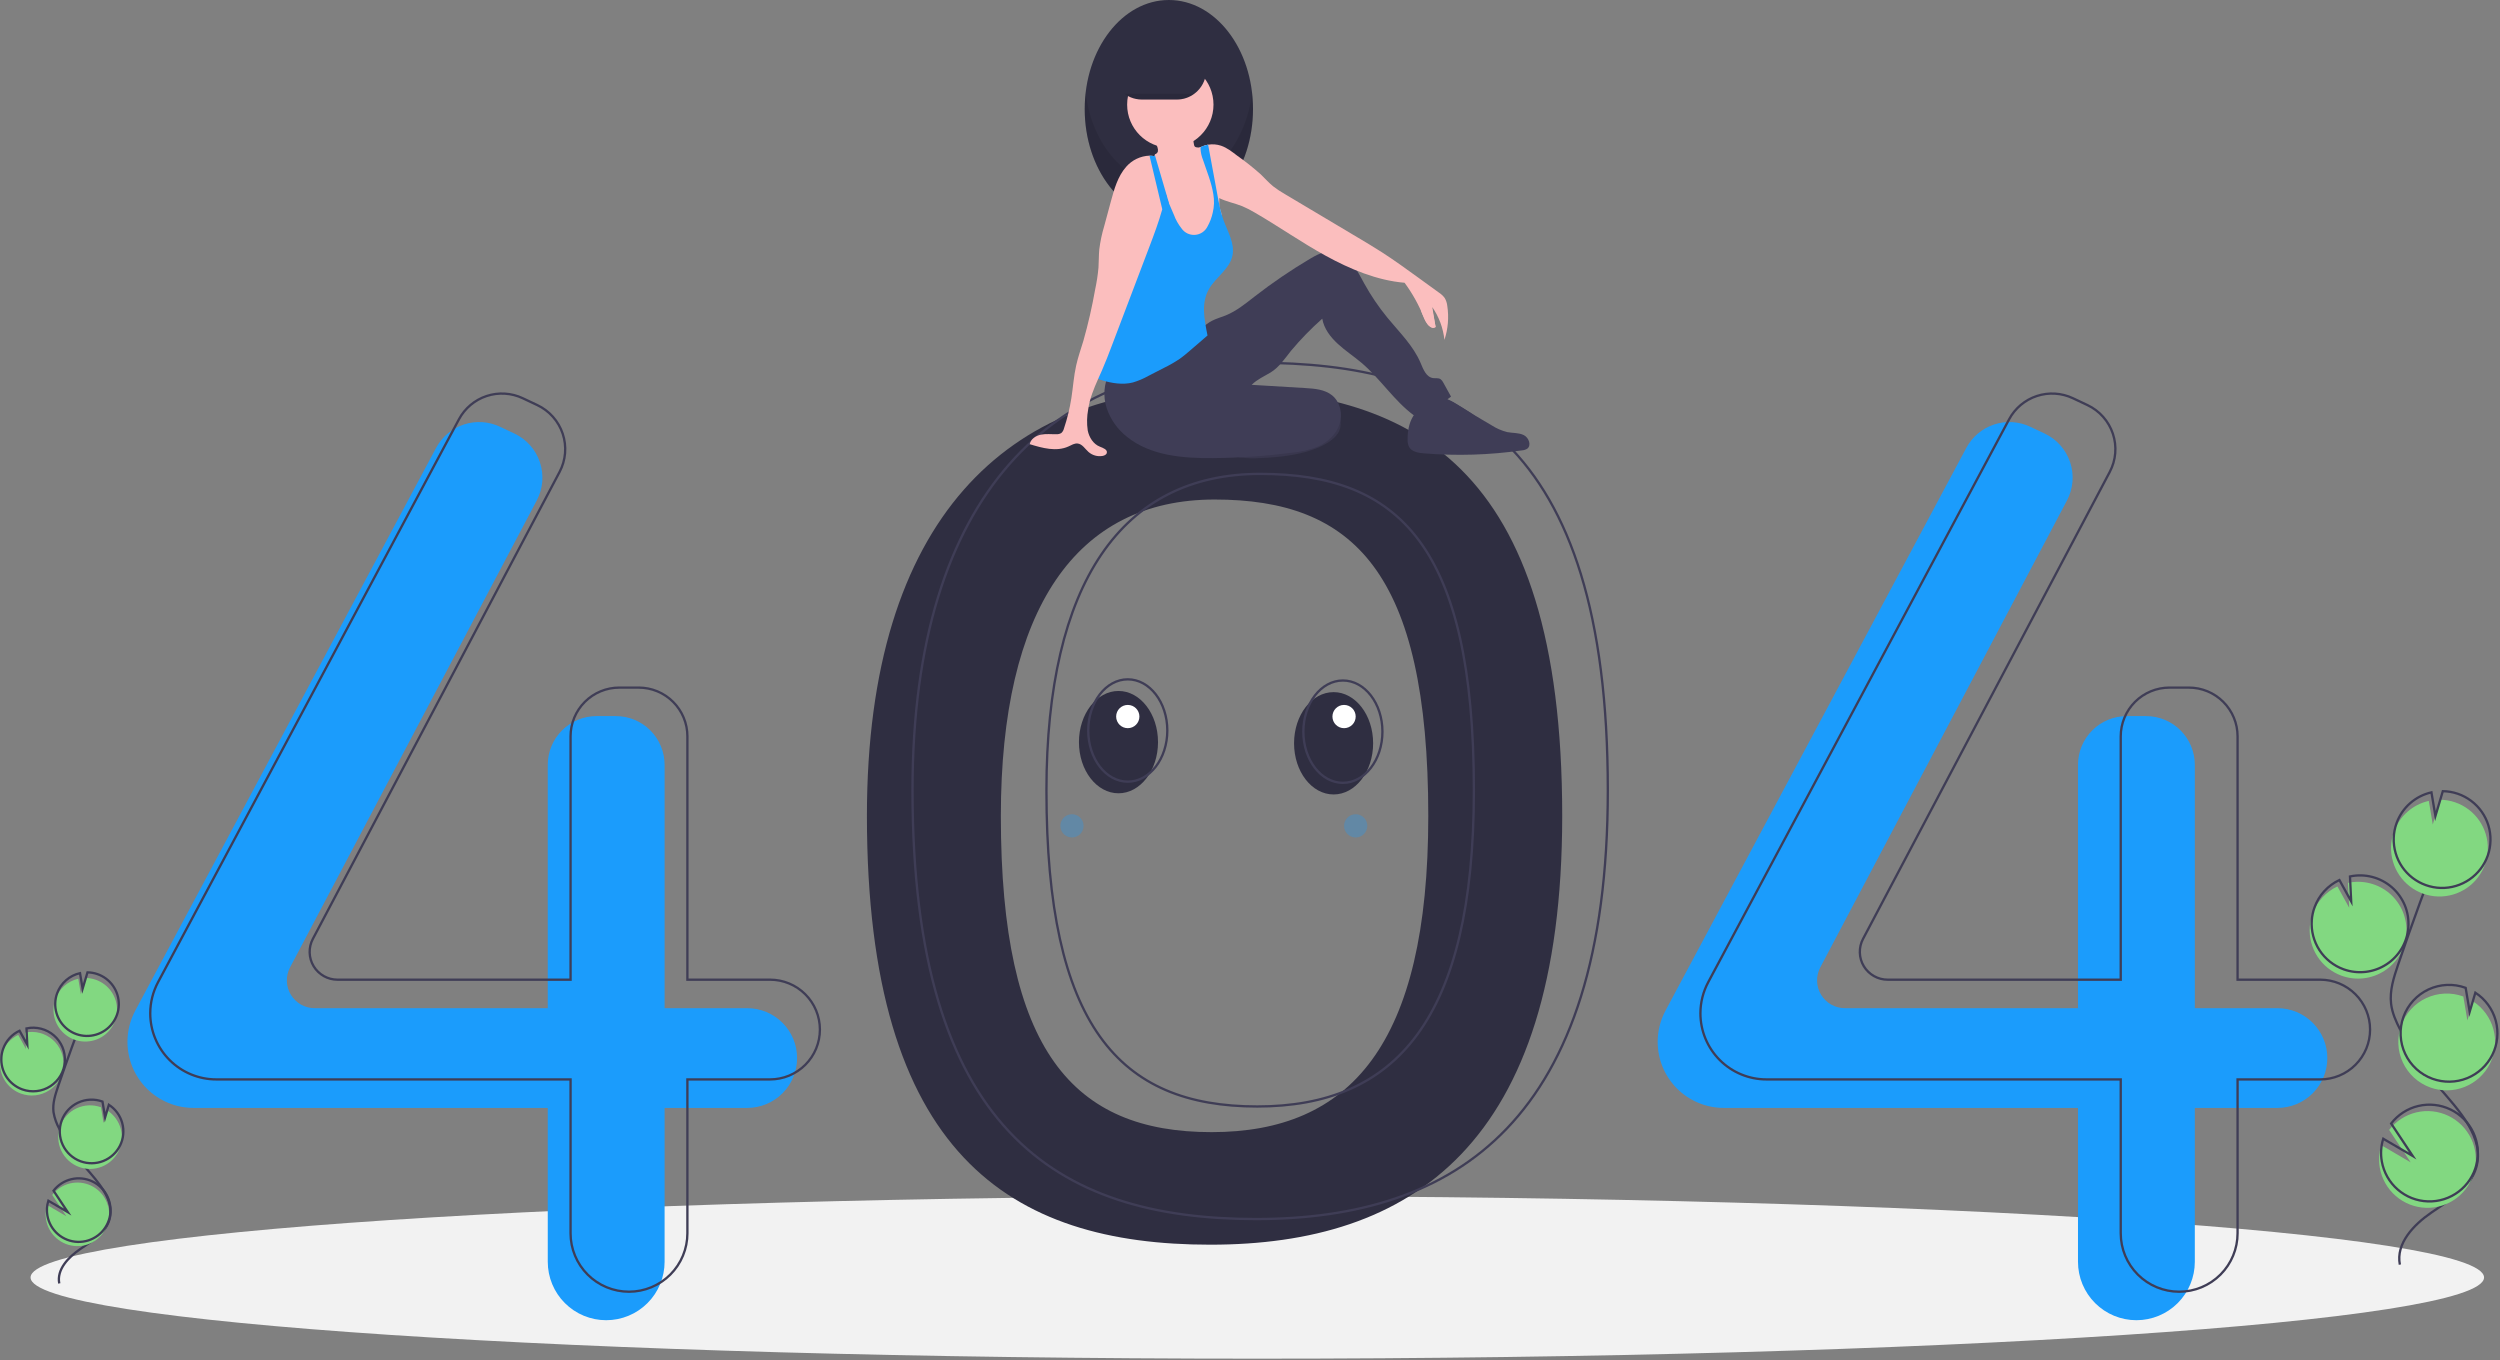 <svg width="1075" height="585" viewBox="0 0 1075 585" fill="none" xmlns="http://www.w3.org/2000/svg">
<rect x="0" y="0" width="1075" height="585" fill="#808080" stroke="none"/>
<g clip-path="url(#clip0)">
<path d="M540.644 584.231C831.974 584.231 1068.14 568.596 1068.14 549.309C1068.14 530.023 831.974 514.388 540.644 514.388C249.313 514.388 13.144 530.023 13.144 549.309C13.144 568.596 249.313 584.231 540.644 584.231Z" fill="#F2F2F2"/>
<path d="M520.426 167.01C434.482 167.01 372.775 222.149 372.775 350.808C372.775 496.621 434.482 535.218 520.426 535.218C606.37 535.218 671.753 492.945 671.753 350.808C671.753 198.868 606.37 167.01 520.426 167.01ZM520.991 486.818C461.464 486.818 430.365 451.895 430.365 350.902C430.365 261.79 462.737 214.797 522.264 214.797C581.791 214.797 614.163 245.665 614.163 350.902C614.163 449.349 580.517 486.818 520.991 486.818Z" fill="#2F2E41"/>
<path d="M321.311 433.517H285.777V328.877C285.777 323.32 283.569 317.989 279.639 314.059C275.709 310.129 270.379 307.922 264.821 307.922H256.495C253.743 307.922 251.018 308.464 248.475 309.517C245.933 310.57 243.623 312.113 241.677 314.059C239.731 316.005 238.187 318.315 237.134 320.858C236.081 323.4 235.539 326.125 235.539 328.877V433.517H135.309C133.247 433.517 131.22 432.984 129.425 431.97C127.629 430.955 126.127 429.494 125.062 427.728C123.998 425.962 123.408 423.951 123.35 421.89C123.292 419.829 123.768 417.788 124.731 415.965L230.813 215.184C232.136 212.681 232.938 209.936 233.17 207.114C233.402 204.293 233.06 201.453 232.165 198.768C231.27 196.082 229.839 193.605 227.961 191.487C226.082 189.37 223.793 187.654 221.233 186.446L214.971 183.488C210.108 181.192 204.549 180.853 199.443 182.541C194.338 184.23 190.077 187.816 187.542 192.558L58.16 434.591C55.957 438.712 54.804 443.314 54.804 447.987V447.987C54.804 451.719 55.539 455.414 56.967 458.861C58.395 462.309 60.488 465.441 63.127 468.08C65.766 470.719 68.898 472.812 72.346 474.24C75.793 475.668 79.488 476.403 83.22 476.403H235.539V542.57C235.539 545.869 236.189 549.135 237.451 552.183C238.713 555.23 240.563 557.999 242.896 560.332C245.228 562.664 247.998 564.515 251.045 565.777C254.093 567.039 257.359 567.689 260.658 567.689H260.658C263.957 567.689 267.223 567.039 270.27 565.777C273.318 564.515 276.087 562.664 278.42 560.332C280.752 557.999 282.602 555.23 283.865 552.183C285.127 549.135 285.777 545.869 285.777 542.57V476.403H321.311C326.998 476.403 332.452 474.144 336.474 470.122C340.495 466.101 342.754 460.647 342.754 454.96V454.96C342.754 449.273 340.495 443.819 336.474 439.797C332.452 435.776 326.998 433.517 321.311 433.517V433.517Z" fill="#1B9CFC"/>
<path d="M979.308 433.517H943.773V328.877C943.773 323.32 941.566 317.989 937.636 314.059C933.706 310.129 928.375 307.922 922.818 307.922H914.491C911.739 307.922 909.014 308.464 906.472 309.517C903.929 310.57 901.619 312.113 899.673 314.059C897.727 316.005 896.184 318.315 895.131 320.858C894.077 323.4 893.535 326.125 893.535 328.877V433.517H793.305C791.243 433.517 789.216 432.984 787.421 431.97C785.626 430.955 784.123 429.494 783.059 427.728C781.995 425.962 781.405 423.951 781.347 421.89C781.289 419.829 781.764 417.788 782.728 415.965L888.81 215.184C890.133 212.681 890.934 209.936 891.167 207.114C891.399 204.293 891.057 201.453 890.162 198.768C889.266 196.082 887.836 193.605 885.957 191.487C884.078 189.37 881.79 187.654 879.23 186.446L872.967 183.488C868.105 181.192 862.546 180.853 857.44 182.541C852.334 184.23 848.073 187.816 845.538 192.558L716.157 434.591C713.953 438.712 712.801 443.314 712.801 447.987V447.987C712.801 455.523 715.795 462.751 721.124 468.08C726.453 473.409 733.68 476.403 741.217 476.403H893.535V542.57C893.535 549.232 896.182 555.621 900.893 560.332C905.603 565.043 911.992 567.689 918.654 567.689V567.689C925.316 567.689 931.705 565.043 936.416 560.332C941.127 555.621 943.773 549.232 943.773 542.57V476.403H979.308C984.995 476.403 990.449 474.144 994.47 470.122C998.492 466.101 1000.75 460.647 1000.75 454.96V454.96C1000.75 449.273 998.492 443.819 994.47 439.797C990.449 435.776 984.995 433.517 979.308 433.517Z" fill="#1B9CFC"/>
<path d="M331.114 421.264H295.58V316.624C295.58 313.872 295.038 311.147 293.984 308.605C292.931 306.062 291.388 303.752 289.442 301.806C287.496 299.86 285.186 298.317 282.643 297.263C280.101 296.21 277.376 295.668 274.624 295.668H266.297C260.74 295.668 255.409 297.876 251.479 301.806C247.549 305.736 245.342 311.066 245.342 316.624V421.264H145.111C143.05 421.264 141.023 420.731 139.227 419.716C137.432 418.702 135.929 417.241 134.865 415.475C133.801 413.709 133.211 411.698 133.153 409.637C133.095 407.576 133.571 405.535 134.534 403.712L240.616 202.931C241.939 200.428 242.74 197.683 242.973 194.861C243.205 192.04 242.863 189.2 241.968 186.514C241.073 183.828 239.642 181.352 237.763 179.234C235.884 177.116 233.596 175.401 231.036 174.192L224.774 171.235C219.911 168.939 214.352 168.6 209.246 170.288C204.141 171.976 199.879 175.563 197.344 180.305L67.963 422.338C65.76 426.459 64.607 431.06 64.607 435.734V435.734C64.607 443.27 67.601 450.498 72.93 455.827C78.259 461.156 85.486 464.15 93.023 464.15H245.342V530.317C245.342 533.616 245.991 536.882 247.254 539.93C248.516 542.977 250.366 545.746 252.699 548.079C255.031 550.411 257.8 552.262 260.848 553.524C263.895 554.786 267.162 555.436 270.461 555.436H270.461C277.123 555.436 283.512 552.789 288.222 548.079C292.933 543.368 295.58 536.979 295.58 530.317V464.15H331.114C333.93 464.15 336.718 463.595 339.32 462.517C341.921 461.44 344.285 459.86 346.276 457.869C348.268 455.878 349.847 453.514 350.925 450.913C352.002 448.311 352.557 445.523 352.557 442.707V442.707C352.557 439.891 352.002 437.102 350.925 434.501C349.847 431.899 348.268 429.535 346.276 427.544C344.285 425.553 341.921 423.973 339.32 422.896C336.718 421.818 333.93 421.264 331.114 421.264V421.264Z" stroke="#3F3D56" stroke-miterlimit="10"/>
<path d="M997.688 421.264H962.153V316.624C962.153 311.066 959.946 305.736 956.016 301.806C952.086 297.876 946.755 295.668 941.198 295.668H932.871C930.119 295.668 927.394 296.21 924.852 297.263C922.309 298.317 919.999 299.86 918.053 301.806C916.107 303.752 914.564 306.062 913.51 308.605C912.457 311.147 911.915 313.872 911.915 316.624V421.264H811.685C809.623 421.264 807.596 420.731 805.801 419.716C804.006 418.702 802.503 417.241 801.439 415.475C800.374 413.709 799.785 411.698 799.727 409.637C799.669 407.576 800.144 405.535 801.108 403.712L907.19 202.931C908.513 200.428 909.314 197.683 909.547 194.861C909.779 192.04 909.437 189.2 908.542 186.514C907.646 183.828 906.216 181.352 904.337 179.234C902.458 177.116 900.17 175.401 897.61 174.192L891.347 171.235C886.485 168.939 880.925 168.6 875.82 170.288C870.714 171.976 866.453 175.563 863.918 180.305L734.536 422.338C732.333 426.459 731.181 431.06 731.181 435.734C731.181 443.27 734.174 450.498 739.503 455.827C744.832 461.156 752.06 464.15 759.596 464.15H911.915V530.317C911.915 536.979 914.562 543.368 919.272 548.079C923.983 552.789 930.372 555.436 937.034 555.436V555.436C943.696 555.436 950.085 552.789 954.796 548.079C959.507 543.368 962.153 536.979 962.153 530.317V464.15H997.688C1000.5 464.15 1003.29 463.595 1005.89 462.517C1008.5 461.44 1010.86 459.86 1012.85 457.869C1014.84 455.878 1016.42 453.514 1017.5 450.913C1018.58 448.311 1019.13 445.523 1019.13 442.707V442.707C1019.13 437.02 1016.87 431.565 1012.85 427.544C1008.83 423.523 1003.37 421.264 997.688 421.264V421.264Z" stroke="#3F3D56" stroke-miterlimit="10"/>
<path d="M540.031 155.982C454.087 155.982 392.38 211.121 392.38 339.78C392.38 485.593 454.087 524.19 540.031 524.19C625.975 524.19 691.358 481.917 691.358 339.78C691.358 187.84 625.975 155.982 540.031 155.982ZM540.596 475.79C481.069 475.79 449.97 440.867 449.97 339.874C449.97 250.762 482.342 203.769 541.869 203.769C601.396 203.769 633.768 234.637 633.768 339.874C633.768 438.321 600.123 475.79 540.596 475.79V475.79Z" stroke="#3F3D56" stroke-miterlimit="10"/>
<path d="M502.607 93.769C522.592 93.769 538.794 72.778 538.794 46.885C538.794 20.991 522.592 0 502.607 0C482.622 0 466.421 20.991 466.421 46.885C466.421 72.778 482.622 93.769 502.607 93.769Z" fill="#2F2E41"/>
<path opacity="0.1" d="M502.607 79.61C484.48 79.61 469.466 62.339 466.832 39.805C466.558 42.155 466.42 44.519 466.421 46.885C466.421 72.778 482.622 93.769 502.607 93.769C522.592 93.769 538.794 72.778 538.794 46.885C538.794 44.519 538.657 42.155 538.383 39.805C535.749 62.339 520.735 79.61 502.607 79.61Z" fill="black"/>
<path d="M576.242 184.189C575.465 187.382 572.114 189.94 568.403 191.727C560.602 195.483 550.978 196.605 541.644 196.981C539.262 197.126 536.873 197.081 534.499 196.849C529.898 196.404 525.582 194.42 522.249 191.217C522.011 191.062 521.816 190.849 521.683 190.599C521.549 190.348 521.481 190.067 521.486 189.783C521.49 189.499 521.566 189.221 521.707 188.975C521.849 188.728 522.05 188.521 522.292 188.374C527.262 182.915 535.555 179.567 543.909 177.157C550.243 175.33 561.29 170.597 568.199 171.235C574.89 171.854 577.223 180.157 576.242 184.189Z" fill="#3F3D56"/>
<path opacity="0.1" d="M576.242 184.189C575.465 187.382 572.114 189.94 568.403 191.727C560.602 195.483 550.978 196.605 541.644 196.981C539.262 197.126 536.873 197.081 534.499 196.849C529.898 196.404 525.582 194.42 522.249 191.217C522.011 191.062 521.816 190.849 521.683 190.599C521.549 190.348 521.481 190.067 521.486 189.783C521.49 189.499 521.566 189.221 521.707 188.975C521.849 188.728 522.05 188.521 522.292 188.374C527.262 182.915 535.555 179.567 543.909 177.157C550.243 175.33 561.29 170.597 568.199 171.235C574.89 171.854 577.223 180.157 576.242 184.189Z" fill="black"/>
<path d="M477.044 160.321C474.662 164.989 474.231 170.411 475.845 175.396C477.487 180.344 480.56 184.693 484.674 187.893C494.769 195.985 508.662 197.098 521.599 196.986C532.937 196.887 544.259 196.111 555.505 194.662C559.273 194.328 562.976 193.468 566.506 192.108C570.728 190.281 574.439 186.93 575.942 182.582C577.445 178.234 576.378 172.909 572.808 170.008C569.671 167.458 565.345 167.107 561.31 166.865L538.223 165.477C540.504 163.169 543.541 161.863 546.319 160.185C550.004 157.959 552.452 154.22 555.132 150.85C559.26 145.916 563.752 141.297 568.57 137.033C569.322 141.344 572.048 144.883 575.258 147.857C578.467 150.831 582.166 153.226 585.502 156.057C593.58 162.916 599.397 172.224 607.894 178.558C613.738 177.022 619.202 174.294 623.942 170.546L620.64 164.564C620.365 163.949 619.937 163.414 619.396 163.011C618.461 162.436 617.256 162.733 616.171 162.57C613.27 162.135 612.003 158.786 610.865 156.083C607.74 148.661 601.757 142.903 596.647 136.679C592.875 132.084 589.53 127.157 586.651 121.956C584.934 118.854 583.363 115.625 581.034 112.953C578.704 110.281 575.44 108.18 571.895 108.172C568.763 108.166 565.874 109.756 563.181 111.355C554.979 116.227 547.087 121.604 539.551 127.454C535.607 130.516 531.688 133.751 527.061 135.628C525.114 136.419 523.061 136.959 521.192 137.92C517.919 139.605 515.435 142.455 512.761 144.985C503.223 154.008 490.165 159.854 477.044 160.321Z" fill="#3F3D56"/>
<path d="M525.32 96.098C525.213 98.856 524.626 101.575 523.586 104.131C523.059 105.407 522.275 106.56 521.282 107.518C520.29 108.477 519.111 109.221 517.818 109.704C515.983 110.196 514.059 110.258 512.195 109.887C510.57 109.717 509.004 109.183 507.614 108.326C505.449 106.837 504.37 104.182 503.976 101.583C503.583 98.987 503.759 96.334 503.507 93.719C503.262 91.607 502.86 89.516 502.305 87.464C502.135 86.781 501.962 86.101 501.792 85.421C501.626 84.742 501.462 84.062 501.311 83.382C501.173 82.744 501.044 82.102 500.933 81.457C500.842 80.912 500.76 80.365 500.701 79.814C500.645 78.182 500.374 76.564 499.892 75.003C499.44 73.991 498.874 73.033 498.205 72.149C497.919 71.74 497.642 71.331 497.387 70.906C496.65 69.802 496.307 68.482 496.415 67.159C496.445 66.954 496.495 66.753 496.563 66.558C496.588 66.482 496.616 66.406 496.648 66.334C496.931 66.257 497.191 66.112 497.405 65.912C497.62 65.712 497.782 65.463 497.878 65.186C497.986 64.59 497.935 63.977 497.73 63.408C497.495 62.612 497.173 61.845 496.771 61.12C496.506 60.642 495.609 59.78 495.603 59.232C495.59 58.131 497.743 57.243 498.614 56.809C501.275 55.477 504.242 54.875 507.211 55.066C509.115 55.195 511.179 55.78 512.23 57.376C513.174 58.814 513.048 60.676 513.451 62.347C513.493 62.59 513.596 62.818 513.75 63.011C513.955 63.198 514.213 63.317 514.489 63.351C514.955 63.444 515.433 63.463 515.905 63.408H515.908C516.033 63.398 516.157 63.38 516.28 63.354C517.015 63.218 517.71 62.918 518.312 62.476C518.703 62.372 519.096 62.287 519.492 62.221C519.508 62.22 519.524 62.217 519.54 62.212C521.116 67.187 521.321 72.52 522.611 77.586C523.249 80.107 524.165 82.596 524.294 85.189C524.304 85.302 524.307 85.418 524.31 85.535C524.329 86.369 524.263 87.209 524.297 88.04C524.309 88.413 524.351 88.786 524.423 89.153C524.564 89.744 524.74 90.326 524.949 90.897L524.958 90.925C525.018 91.107 525.074 91.293 525.122 91.479C525.156 91.614 525.188 91.746 525.213 91.882L525.216 91.891C525.449 93.281 525.484 94.698 525.32 96.098V96.098Z" fill="#FBBEBE"/>
<path d="M503.237 63.562C513.49 63.562 521.802 55.25 521.802 44.997C521.802 34.743 513.49 26.432 503.237 26.432C492.984 26.432 484.672 34.743 484.672 44.997C484.672 55.25 492.984 63.562 503.237 63.562Z" fill="#FBBEBE"/>
<path d="M621.103 146.148C620.565 141.083 618.765 136.234 615.867 132.045C616.349 134.909 616.831 137.771 617.315 140.632C616.714 140.806 616.075 140.801 615.477 140.617C614.879 140.433 614.347 140.079 613.948 139.597C613.166 138.621 612.568 137.511 612.182 136.321C610.073 131.085 607.315 126.135 603.973 121.586C592.154 120.601 580.471 115.702 570.077 109.99C559.681 104.282 549.952 97.439 539.694 91.488C537.915 90.413 536.063 89.467 534.149 88.656C530.94 87.369 527.337 86.702 524.294 85.189C524.089 85.088 523.885 84.981 523.684 84.871C522.996 84.497 522.345 84.06 521.739 83.565C521.411 83.299 521.1 83.013 520.808 82.709C519.289 80.943 518.086 78.929 517.249 76.756C515.616 73.143 515.033 68.785 513.404 65.173C514.153 64.473 514.994 63.879 515.905 63.408H515.908C516.04 63.338 516.173 63.272 516.308 63.209C516.953 62.906 517.624 62.66 518.312 62.476C518.702 62.372 519.096 62.287 519.492 62.221C519.508 62.22 519.524 62.217 519.539 62.212C521.378 61.912 523.262 62.061 525.03 62.646C527.617 63.521 529.797 65.267 531.972 66.919C535.504 69.408 538.892 72.095 542.12 74.968C543.913 76.686 545.55 78.574 547.478 80.135C549.081 81.372 550.771 82.492 552.535 83.486C562.972 89.704 573.411 95.921 583.85 102.136C587.384 104.241 590.921 106.347 594.376 108.574C599.624 111.96 604.684 115.629 609.741 119.295C612.721 121.453 615.699 123.613 618.677 125.774C619.654 126.397 620.512 127.19 621.21 128.115C621.827 129.165 622.21 130.336 622.334 131.548C623.081 136.444 622.659 141.447 621.103 146.148V146.148Z" fill="#FBBEBE"/>
<path d="M529.923 110.06C528.671 115.676 522.994 119.072 520.027 124.005C516.339 130.129 517.843 137.246 519.228 144.26C516.698 146.441 514.167 148.622 511.635 150.802C510.238 152.001 508.841 153.206 507.337 154.267C505.144 155.736 502.852 157.052 500.477 158.206C498.237 159.358 495.996 160.511 493.756 161.664C491.673 162.835 489.466 163.77 487.176 164.452C482.762 165.585 478.073 164.792 473.706 163.48C473.191 163.345 472.695 163.143 472.233 162.879C471.961 162.716 471.723 162.501 471.535 162.246C471.104 161.474 470.947 160.579 471.091 159.707C471.534 152.357 473.331 145.16 475.122 138.017C476.079 133.732 477.365 129.527 478.97 125.44C480.544 121.938 482.353 118.547 484.385 115.289C486.628 111.191 489.285 107.333 492.315 103.776C493.79 102.407 495.031 100.806 495.99 99.037C497.107 96.488 496.676 93.565 496.903 90.79C497.076 88.704 497.629 86.669 498.536 84.783V84.78C499.02 83.764 499.604 82.798 500.279 81.897C500.584 82.608 500.889 83.319 501.195 84.028C501.396 84.493 501.595 84.958 501.792 85.421C502.05 86.019 502.306 86.615 502.56 87.209C503.293 88.914 504.026 90.619 504.757 92.322C505.547 94.468 506.672 96.474 508.092 98.266C508.741 99.184 509.617 99.918 510.634 100.396C511.651 100.874 512.775 101.08 513.895 100.994C515.016 100.908 516.095 100.533 517.028 99.906C517.96 99.278 518.714 98.419 519.215 97.413C520.273 95.536 521.039 93.508 521.487 91.4C522.109 88.834 522.194 86.166 521.739 83.565C520.981 78.556 518.85 73.439 517.302 68.785C516.672 67.234 516.307 65.587 516.223 63.914C516.226 63.726 516.245 63.539 516.279 63.354C516.289 63.307 516.298 63.257 516.308 63.209C516.953 62.906 517.624 62.66 518.312 62.476C518.702 62.373 519.096 62.288 519.492 62.221C520.855 69.597 522.219 76.973 523.586 84.349C523.618 84.522 523.652 84.695 523.684 84.871C523.879 85.928 524.077 86.985 524.297 88.04C524.495 88.996 524.709 89.95 524.949 90.897L524.958 90.925C525.04 91.246 525.125 91.564 525.213 91.882L525.216 91.891C525.458 92.76 525.729 93.622 526.034 94.471C527.884 99.591 531.11 104.745 529.923 110.06Z" fill="#1B9CFC"/>
<path d="M605.267 188.993C605.209 190.075 605.419 191.154 605.877 192.136C607.039 194.259 609.827 194.742 612.24 194.941C626.332 196.099 640.51 195.667 654.505 193.653C655.265 193.601 656.001 193.372 656.657 192.985C658.647 191.59 657.42 188.19 655.247 187.102C653.074 186.013 650.496 186.276 648.112 185.804C645.743 185.208 643.488 184.23 641.434 182.908C636.599 180.13 631.835 177.234 627.141 174.22C624.346 172.425 621.048 170.51 617.901 171.574C609.376 174.458 605.211 179.796 605.267 188.993Z" fill="#3F3D56"/>
<path d="M501.383 82.989V82.992C501.361 83.124 501.339 83.254 501.311 83.382C501.276 83.597 501.235 83.814 501.195 84.028C500.804 86.026 500.326 88.014 499.775 89.99C498.265 95.45 496.242 100.821 494.234 106.114C488.847 120.305 483.459 134.497 478.07 148.691C476.711 152.265 475.354 155.843 473.809 159.345C473.293 160.513 472.762 161.689 472.233 162.879C470.339 167.136 468.52 171.532 467.916 176.063C467.353 179.045 467.288 182.1 467.724 185.103C468.328 188.074 470.131 190.975 472.954 192.073C474.332 192.611 476.305 193.332 475.927 194.764C475.723 195.55 474.829 195.934 474.027 196.066C472.967 196.235 471.883 196.169 470.852 195.872C469.821 195.575 468.868 195.055 468.061 194.348C466.553 193.011 465.395 190.931 463.391 190.708C462.003 190.557 460.726 191.387 459.454 191.969C454.269 194.339 448.227 192.681 442.781 190.997C443.208 188.791 445.424 187.338 447.623 186.897C449.823 186.453 452.098 186.768 454.341 186.708C455.06 186.747 455.773 186.563 456.383 186.183C456.931 185.68 457.315 185.025 457.485 184.301C458.93 180.019 460.005 175.621 460.697 171.155C461.421 166.488 461.723 161.749 462.755 157.139C463.558 153.543 464.797 150.06 465.861 146.529C467.918 139.26 469.606 131.892 470.921 124.452C471.585 121.362 472.061 118.233 472.346 115.085C472.526 112.473 472.441 109.849 472.692 107.246C473.115 103.861 473.821 100.517 474.804 97.25C475.767 93.684 476.728 90.121 477.689 86.561C479.115 81.29 480.644 75.815 484.256 71.718C485.511 70.276 487.048 69.106 488.773 68.283C490.498 67.459 492.374 66.998 494.285 66.929C495.001 66.928 495.715 67.005 496.415 67.159C496.531 67.187 496.648 67.215 496.764 67.247C497.526 67.446 498.258 67.749 498.938 68.147C500.052 67.439 500.619 67.687 501.358 68.779C502.006 69.934 502.312 71.251 502.239 72.574C502.302 76.066 502.015 79.555 501.383 82.989Z" fill="#FBBEBE"/>
<path d="M502.607 87.162L502.56 87.209L502.305 87.464L499.776 89.99L498.536 84.783L494.285 66.929C495.001 66.928 495.715 67.005 496.415 67.158C496.445 66.954 496.495 66.753 496.563 66.557L496.764 67.246L498.205 72.149L500.933 81.457L501.383 82.989V82.992L502.607 87.162Z" fill="#1B9CFC"/>
<path d="M518.661 30.203C518.659 31.856 518.331 33.493 517.696 35.019C517.061 36.545 516.132 37.932 514.961 39.099C514.537 39.523 514.082 39.917 513.601 40.275C511.429 41.912 508.784 42.798 506.065 42.799H490.969C487.633 42.794 484.436 41.465 482.079 39.105C479.722 36.744 478.398 33.545 478.398 30.209C478.398 26.873 479.722 23.674 482.079 21.313C484.436 18.953 487.633 17.624 490.969 17.619H506.065C509.401 17.628 512.598 18.956 514.958 21.313C517.318 23.671 518.649 26.867 518.661 30.203V30.203Z" fill="#2F2E41"/>
<path opacity="0.1" d="M513.601 40.275C511.429 41.912 508.784 42.798 506.065 42.799H490.969C488.25 42.798 485.605 41.912 483.433 40.275H513.601Z" fill="black"/>
<path d="M611.085 133.756C611.085 133.756 614.338 143.128 617.314 140.632L614.942 128.382L611.085 133.756Z" fill="#FBBEBE"/>
<path d="M1006.86 419.55C1009.89 420.651 1013.14 421.034 1016.34 420.667C1019.54 420.301 1022.62 419.196 1025.32 417.439C1028.02 415.683 1030.28 413.322 1031.91 410.544C1033.55 407.766 1034.51 404.647 1034.74 401.431C1034.96 398.216 1034.43 394.992 1033.2 392.015C1031.96 389.038 1030.05 386.388 1027.62 384.275C1025.19 382.161 1022.3 380.642 1019.17 379.837C1016.05 379.032 1012.79 378.962 1009.64 379.634L1010.16 390.347L1005.09 381.166C1000.11 383.503 996.271 387.72 994.405 392.889C993.742 394.699 993.338 396.595 993.207 398.519C992.887 403.032 994.048 407.527 996.512 411.322C998.976 415.117 1002.61 418.006 1006.86 419.55V419.55Z" fill="#82D881"/>
<path d="M1031.94 543.793C1030.15 534.683 1037.9 526.606 1045.56 521.357C1053.22 516.107 1062.17 510.949 1064.78 502.04C1068.53 489.236 1057.35 477.51 1048.64 467.398C1042.19 459.894 1036.64 451.65 1032.12 442.841C1030.31 439.308 1028.65 435.615 1028.17 431.674C1027.48 425.999 1029.31 420.351 1031.14 414.938C1037.26 396.903 1043.8 379.02 1050.77 361.288" stroke="#3F3D56" stroke-miterlimit="10"/>
<path d="M1007.72 416.792C1010.75 417.893 1013.99 418.276 1017.2 417.909C1020.4 417.543 1023.47 416.438 1026.17 414.682C1028.88 412.925 1031.13 410.565 1032.77 407.787C1034.4 405.009 1035.37 401.889 1035.59 398.673C1035.82 395.458 1035.29 392.234 1034.06 389.257C1032.82 386.28 1030.91 383.63 1028.48 381.517C1026.04 379.403 1023.15 377.884 1020.03 377.079C1016.91 376.274 1013.64 376.204 1010.49 376.876L1011.01 387.589L1005.95 378.408C1000.97 380.745 997.129 384.962 995.262 390.131C994.599 391.941 994.196 393.837 994.065 395.761C993.745 400.274 994.905 404.769 997.369 408.564C999.833 412.359 1003.47 415.248 1007.72 416.792V416.792Z" stroke="#3F3D56" stroke-miterlimit="10"/>
<path d="M1029.4 357.588C1030.59 354.308 1032.58 351.38 1035.2 349.073C1037.82 346.767 1040.97 345.157 1044.38 344.391L1046.09 354.574L1049.27 343.879C1053.68 343.944 1057.96 345.41 1061.48 348.064C1065 350.718 1067.59 354.423 1068.87 358.645C1070.15 362.866 1070.06 367.386 1068.6 371.551C1067.15 375.715 1064.41 379.31 1060.78 381.815C1057.15 384.32 1052.81 385.607 1048.4 385.489C1043.99 385.371 1039.73 383.854 1036.24 381.158C1032.75 378.462 1030.21 374.726 1028.98 370.49C1027.74 366.253 1027.89 361.735 1029.4 357.588H1029.4Z" fill="#82D881"/>
<path d="M1030.54 353.911C1031.73 350.631 1033.72 347.703 1036.34 345.396C1038.96 343.09 1042.12 341.479 1045.52 340.713L1047.23 350.897L1050.41 340.201C1054.82 340.267 1059.1 341.732 1062.62 344.387C1066.15 347.041 1068.74 350.746 1070.02 354.968C1071.3 359.189 1071.2 363.709 1069.75 367.873C1068.29 372.038 1065.55 375.633 1061.92 378.138C1058.29 380.643 1053.96 381.93 1049.55 381.812C1045.14 381.694 1040.88 380.177 1037.38 377.481C1033.89 374.785 1031.35 371.049 1030.12 366.813C1028.89 362.576 1029.04 358.058 1030.54 353.911H1030.54Z" stroke="#3F3D56" stroke-miterlimit="10"/>
<path d="M1044.99 467.604C1049.8 469.347 1055.07 469.261 1059.82 467.363C1064.56 465.464 1068.44 461.886 1070.72 457.311C1072.99 452.735 1073.51 447.482 1072.16 442.553C1070.81 437.623 1067.7 433.362 1063.41 430.582L1060.97 438.801L1059.24 428.497C1059.22 428.489 1059.2 428.482 1059.18 428.477C1056.62 427.543 1053.89 427.125 1051.16 427.246C1048.42 427.367 1045.74 428.025 1043.27 429.182C1040.79 430.339 1038.56 431.973 1036.72 433.991C1034.87 436.008 1033.44 438.369 1032.51 440.94C1031.58 443.51 1031.16 446.238 1031.29 448.97C1031.41 451.701 1032.07 454.381 1033.23 456.857C1034.39 459.334 1036.02 461.557 1038.04 463.401C1040.06 465.245 1042.42 466.674 1044.99 467.604H1044.99Z" fill="#82D881"/>
<path d="M1045.98 463.88C1050.79 465.622 1056.06 465.536 1060.81 463.638C1065.55 461.74 1069.43 458.162 1071.71 453.586C1073.99 449.011 1074.5 443.758 1073.15 438.828C1071.8 433.899 1068.69 429.638 1064.4 426.857L1061.96 435.076L1060.23 424.772C1060.21 424.764 1060.19 424.758 1060.17 424.752C1057.61 423.818 1054.88 423.4 1052.15 423.521C1049.41 423.642 1046.73 424.3 1044.26 425.457C1041.78 426.615 1039.55 428.249 1037.71 430.266C1035.86 432.284 1034.43 434.645 1033.5 437.215C1032.57 439.785 1032.15 442.514 1032.28 445.245C1032.4 447.976 1033.06 450.656 1034.22 453.133C1035.38 455.609 1037.01 457.833 1039.03 459.677C1041.05 461.521 1043.41 462.949 1045.98 463.88H1045.98Z" stroke="#3F3D56" stroke-miterlimit="10"/>
<path d="M1023.32 502.167C1024.15 506.867 1026.57 511.14 1030.17 514.27C1033.77 517.4 1038.34 519.195 1043.11 519.356C1047.88 519.517 1052.56 518.032 1056.37 515.152C1060.17 512.272 1062.87 508.171 1064.01 503.537C1065.15 498.903 1064.66 494.018 1062.63 489.701C1060.59 485.384 1057.14 481.897 1052.84 479.826C1048.54 477.755 1043.66 477.225 1039.02 478.326C1034.37 479.426 1030.25 482.09 1027.33 485.87L1036.61 499.826L1023.94 492.418C1022.95 495.572 1022.74 498.915 1023.32 502.167V502.167Z" fill="#82D881"/>
<path d="M1024.18 499.409C1025.01 504.109 1027.42 508.382 1031.03 511.512C1034.63 514.642 1039.2 516.437 1043.97 516.598C1048.74 516.759 1053.42 515.274 1057.22 512.394C1061.03 509.514 1063.73 505.413 1064.87 500.779C1066.01 496.145 1065.52 491.26 1063.49 486.943C1061.45 482.626 1058 479.139 1053.7 477.068C1049.4 474.997 1044.52 474.467 1039.87 475.568C1035.23 476.668 1031.1 479.332 1028.19 483.112L1037.46 497.068L1024.79 489.661C1023.81 492.814 1023.6 496.157 1024.18 499.409V499.409Z" stroke="#3F3D56" stroke-miterlimit="10"/>
<path d="M9.007 470.249C10.998 470.972 13.129 471.224 15.233 470.983C17.337 470.743 19.356 470.017 21.132 468.862C22.907 467.708 24.391 466.157 25.465 464.332C26.539 462.507 27.174 460.457 27.321 458.345C27.468 456.232 27.122 454.114 26.31 452.158C25.499 450.202 24.244 448.461 22.645 447.073C21.046 445.684 19.146 444.686 17.096 444.157C15.045 443.628 12.9 443.582 10.829 444.024L11.171 451.062L7.841 445.03C4.573 446.566 2.048 449.336 0.821 452.732C0.386 453.922 0.121 455.167 0.035 456.431C-0.175 459.397 0.587 462.35 2.206 464.843C3.825 467.337 6.213 469.234 9.007 470.249V470.249Z" fill="#82D881"/>
<path d="M25.484 551.879C24.308 545.893 29.402 540.587 34.433 537.138C39.464 533.689 45.343 530.3 47.059 524.446C49.526 516.034 42.178 508.33 36.458 501.686C32.214 496.756 28.57 491.34 25.602 485.551C24.311 483.278 23.432 480.794 23.005 478.215C22.554 474.486 23.752 470.775 24.959 467.219C28.979 455.37 33.278 443.62 37.855 431.97" stroke="#3F3D56" stroke-miterlimit="10"/>
<path d="M9.571 468.437C11.561 469.16 13.692 469.412 15.796 469.171C17.9 468.931 19.92 468.205 21.695 467.05C23.471 465.896 24.954 464.345 26.028 462.52C27.102 460.695 27.737 458.645 27.884 456.533C28.031 454.42 27.685 452.302 26.873 450.346C26.062 448.39 24.807 446.649 23.208 445.261C21.609 443.872 19.709 442.874 17.659 442.345C15.608 441.816 13.463 441.77 11.392 442.212L11.734 449.25L8.404 443.218C5.136 444.754 2.611 447.524 1.385 450.92C0.949 452.11 0.684 453.355 0.598 454.619C0.388 457.585 1.15 460.538 2.769 463.031C4.388 465.525 6.776 467.422 9.571 468.437V468.437Z" stroke="#3F3D56" stroke-miterlimit="10"/>
<path d="M23.812 429.539C24.593 427.384 25.904 425.46 27.624 423.945C29.344 422.429 31.418 421.371 33.654 420.868L34.78 427.559L36.868 420.532C39.766 420.575 42.575 421.537 44.891 423.281C47.206 425.025 48.907 427.46 49.749 430.233C50.59 433.007 50.528 435.976 49.572 438.712C48.616 441.449 46.815 443.81 44.429 445.456C42.044 447.102 39.197 447.948 36.299 447.87C33.402 447.793 30.604 446.796 28.309 445.025C26.015 443.254 24.343 440.799 23.535 438.016C22.727 435.232 22.824 432.264 23.812 429.539V429.539Z" fill="#82D881"/>
<path d="M24.563 427.123C25.344 424.968 26.655 423.044 28.375 421.529C30.095 420.013 32.169 418.955 34.405 418.452L35.531 425.143L37.619 418.116C40.517 418.158 43.326 419.121 45.642 420.865C47.957 422.609 49.658 425.044 50.5 427.817C51.341 430.591 51.279 433.56 50.323 436.296C49.367 439.033 47.566 441.394 45.18 443.04C42.795 444.686 39.947 445.532 37.05 445.454C34.153 445.377 31.355 444.38 29.061 442.609C26.766 440.838 25.094 438.383 24.286 435.599C23.477 432.816 23.575 429.848 24.563 427.123V427.123Z" stroke="#3F3D56" stroke-miterlimit="10"/>
<path d="M34.058 501.822C37.214 502.967 40.681 502.91 43.799 501.663C46.916 500.416 49.466 498.065 50.961 495.059C52.457 492.052 52.794 488.601 51.908 485.362C51.023 482.124 48.976 479.324 46.159 477.497L44.555 482.897L43.418 476.127C43.407 476.122 43.395 476.118 43.383 476.114C41.695 475.5 39.902 475.225 38.107 475.304C36.313 475.384 34.551 475.816 32.923 476.576C31.296 477.336 29.834 478.41 28.621 479.736C27.409 481.061 26.469 482.613 25.857 484.301C25.244 485.99 24.97 487.783 25.051 489.578C25.131 491.373 25.565 493.134 26.327 494.761C27.088 496.388 28.163 497.849 29.489 499.061C30.816 500.272 32.368 501.21 34.058 501.822V501.822Z" fill="#82D881"/>
<path d="M34.708 499.374C37.865 500.519 41.332 500.463 44.449 499.216C47.567 497.968 50.116 495.618 51.612 492.611C53.108 489.605 53.445 486.154 52.559 482.915C51.673 479.676 49.627 476.877 46.81 475.05L45.206 480.45L44.069 473.68C44.057 473.675 44.046 473.67 44.034 473.667C42.346 473.055 40.554 472.781 38.76 472.861C36.966 472.941 35.206 473.374 33.579 474.135C30.294 475.671 27.754 478.449 26.517 481.858C25.281 485.267 25.449 489.028 26.985 492.313C28.521 495.597 31.299 498.138 34.708 499.374V499.374Z" stroke="#3F3D56" stroke-miterlimit="10"/>
<path d="M19.822 524.53C20.365 527.618 21.953 530.426 24.32 532.482C26.687 534.538 29.689 535.718 32.822 535.823C35.956 535.929 39.031 534.954 41.531 533.061C44.031 531.169 45.804 528.475 46.553 525.43C47.303 522.385 46.982 519.176 45.646 516.339C44.309 513.503 42.038 511.212 39.214 509.852C36.389 508.491 33.182 508.143 30.131 508.866C27.08 509.589 24.371 511.339 22.457 513.822L28.549 522.992L20.225 518.125C19.579 520.197 19.441 522.393 19.822 524.53V524.53Z" fill="#82D881"/>
<path d="M20.385 522.718C20.928 525.806 22.516 528.614 24.883 530.67C27.25 532.726 30.252 533.906 33.386 534.011C36.519 534.117 39.594 533.142 42.094 531.249C44.594 529.357 46.367 526.663 47.117 523.618C47.866 520.573 47.545 517.364 46.209 514.527C44.873 511.691 42.602 509.4 39.777 508.039C36.952 506.679 33.745 506.331 30.695 507.054C27.643 507.777 24.934 509.527 23.02 512.01L29.112 521.18L20.788 516.313C20.143 518.385 20.004 520.581 20.385 522.718V522.718Z" stroke="#3F3D56" stroke-miterlimit="10"/>
<path d="M480.946 341.116C490.335 341.116 497.946 331.266 497.946 319.116C497.946 306.965 490.335 297.116 480.946 297.116C471.557 297.116 463.946 306.965 463.946 319.116C463.946 331.266 471.557 341.116 480.946 341.116Z" fill="#2F2E41"/>
<path d="M573.446 341.616C582.835 341.616 590.446 331.766 590.446 319.616C590.446 307.465 582.835 297.616 573.446 297.616C564.057 297.616 556.446 307.465 556.446 319.616C556.446 331.766 564.057 341.616 573.446 341.616Z" fill="#2F2E41"/>
<path d="M484.946 336.116C494.335 336.116 501.946 326.266 501.946 314.116C501.946 301.965 494.335 292.116 484.946 292.116C475.557 292.116 467.946 301.965 467.946 314.116C467.946 326.266 475.557 336.116 484.946 336.116Z" stroke="#3F3D56" stroke-miterlimit="10"/>
<path d="M577.446 336.616C586.835 336.616 594.446 326.766 594.446 314.616C594.446 302.465 586.835 292.616 577.446 292.616C568.057 292.616 560.446 302.465 560.446 314.616C560.446 326.766 568.057 336.616 577.446 336.616Z" stroke="#3F3D56" stroke-miterlimit="10"/>
<path d="M484.946 313.116C487.707 313.116 489.946 310.877 489.946 308.116C489.946 305.354 487.707 303.116 484.946 303.116C482.185 303.116 479.946 305.354 479.946 308.116C479.946 310.877 482.185 313.116 484.946 313.116Z" fill="white"/>
<path d="M577.946 313.116C580.707 313.116 582.946 310.877 582.946 308.116C582.946 305.354 580.707 303.116 577.946 303.116C575.185 303.116 572.946 305.354 572.946 308.116C572.946 310.877 575.185 313.116 577.946 313.116Z" fill="white"/>
<path opacity="0.3" d="M582.946 360.116C585.707 360.116 587.946 357.877 587.946 355.116C587.946 352.354 585.707 350.116 582.946 350.116C580.185 350.116 577.946 352.354 577.946 355.116C577.946 357.877 580.185 360.116 582.946 360.116Z" fill="#1B9CFC"/>
<path opacity="0.3" d="M460.946 360.116C463.707 360.116 465.946 357.877 465.946 355.116C465.946 352.354 463.707 350.116 460.946 350.116C458.185 350.116 455.946 352.354 455.946 355.116C455.946 357.877 458.185 360.116 460.946 360.116Z" fill="#1B9CFC"/>
</g>
<defs>
<clipPath id="clip0">
<rect width="1074.39" height="584.231" fill="white"/>
</clipPath>
</defs>
</svg>
